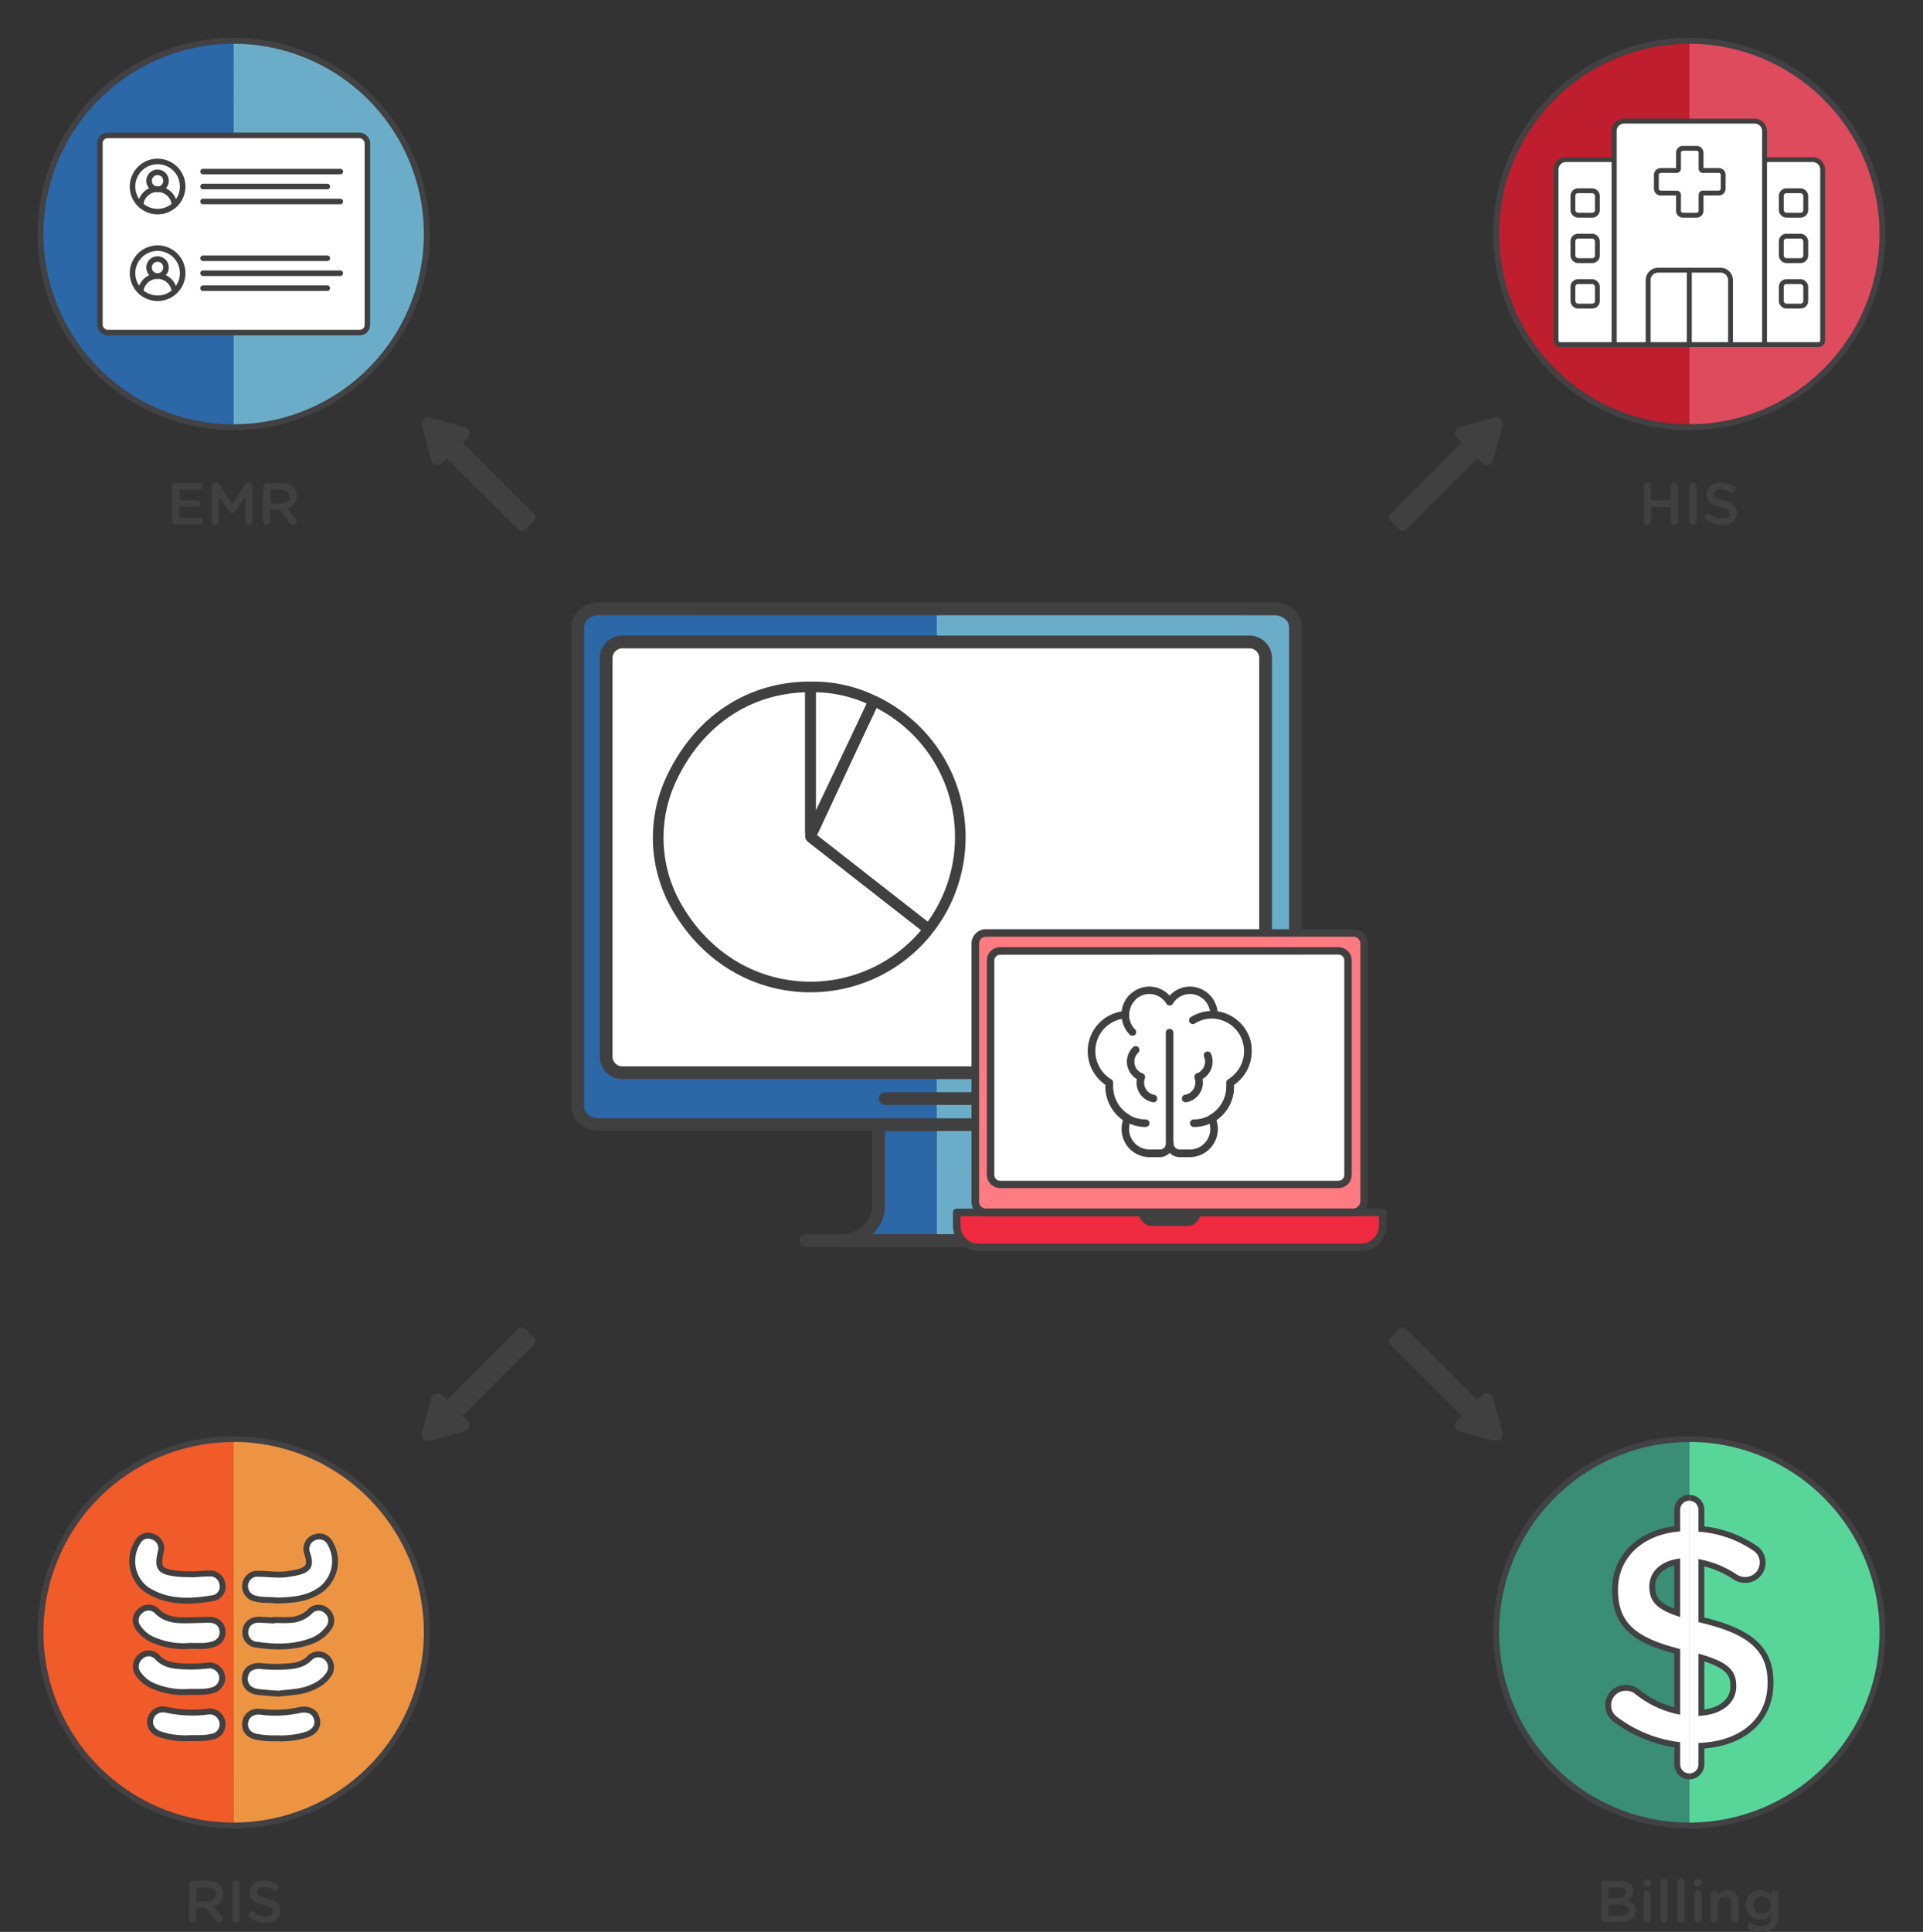 <svg xmlns="http://www.w3.org/2000/svg" xmlns:xlink="http://www.w3.org/1999/xlink" viewBox="0 0 649.36 652.18"><rect x="0" y="0" width="649.36" height="652.18" fill="#333333" stroke="none"/><defs><style>.b4775abb-ed4e-40f1-979d-4f1e13f7568d,.b6299647-b87b-4557-94c4-686df6f13295,.b74b00b0-b857-4692-bd77-828b0a3a2640,.bbbc2675-6f8d-4a9c-9115-5937aaaf3594{fill:none;}.b67bdc44-1f3a-401f-a07c-fc19d7395595{fill:#6badc9;}.f2909eeb-316c-4894-b3ce-19286a7a4fb7{fill:#2c67a8;}.a16adaa6-468f-43d9-ae43-624db197d3bb,.f077402b-f095-480c-9f20-a526e7cc6499{fill:#404041;}.b523b096-71da-4fe9-bc8a-d33ca5b3ed00,.b72360ad-af34-40e4-afa8-ccea5f6ec756,.b7634dcd-f528-4e9d-9b50-526b615c4976,.e3f2e179-bc3b-4284-b463-9b568e1cef5f,.e836dc23-25a6-4934-ad28-0677ea95668b,.fc28d6c7-905b-4602-a2ba-e497ce825b64{fill:#fff;}.a83205b1-e7ce-4289-8239-ae14e0ae08b1{fill:#ef2940;}.f3879617-eccb-4928-8c0d-23b3ae7f49f8{fill:#ff7a81;}.b3d036a5-cb52-48bf-a6a2-db5423734958{fill:#404040;}.b6299647-b87b-4557-94c4-686df6f13295,.b72360ad-af34-40e4-afa8-ccea5f6ec756,.b74b00b0-b857-4692-bd77-828b0a3a2640,.b7634dcd-f528-4e9d-9b50-526b615c4976,.bbbc2675-6f8d-4a9c-9115-5937aaaf3594,.e836dc23-25a6-4934-ad28-0677ea95668b,.f077402b-f095-480c-9f20-a526e7cc6499,.fc28d6c7-905b-4602-a2ba-e497ce825b64{stroke:#404041;}.b523b096-71da-4fe9-bc8a-d33ca5b3ed00,.b6299647-b87b-4557-94c4-686df6f13295,.e836dc23-25a6-4934-ad28-0677ea95668b,.f077402b-f095-480c-9f20-a526e7cc6499{stroke-miterlimit:10;}.f077402b-f095-480c-9f20-a526e7cc6499{stroke-width:0.93px;}.bceda9b4-00d6-4746-a22b-2da3bfc22c2b{clip-path:url(#a395ef4b-4fd0-4bf1-8add-903a98ab98ae);}.b62d6d51-181e-4f8a-aea2-c7c246e3e9d9{clip-path:url(#a1823232-8ceb-4dae-b708-6ba37943c0fa);}.a6c2f05b-a5a0-43cd-90df-900fd95bb063{fill:#398e74;}.fa8f3c51-6d22-476c-802a-412b416165c1{fill:#58d69a;}.b72360ad-af34-40e4-afa8-ccea5f6ec756,.b74b00b0-b857-4692-bd77-828b0a3a2640,.b7634dcd-f528-4e9d-9b50-526b615c4976,.bbbc2675-6f8d-4a9c-9115-5937aaaf3594,.fc28d6c7-905b-4602-a2ba-e497ce825b64{stroke-linecap:round;stroke-linejoin:round;}.bbbc2675-6f8d-4a9c-9115-5937aaaf3594,.fc28d6c7-905b-4602-a2ba-e497ce825b64{stroke-width:1.87px;}.b523b096-71da-4fe9-bc8a-d33ca5b3ed00{stroke:#424143;stroke-width:1.98px;}.e27a44a2-aafc-419b-8183-da58de04d120{clip-path:url(#aa2fe8e0-74cc-42e2-9fc5-aff106796299);}.b3dc887f-30e9-4efa-abf9-2437ad03071e{fill:#be1e2d;}.b6299647-b87b-4557-94c4-686df6f13295,.b74b00b0-b857-4692-bd77-828b0a3a2640{stroke-width:1.7px;}.bedc174a-c3ce-4fea-9a8c-c998cf61d633{fill:#dd4b5d;}.b7634dcd-f528-4e9d-9b50-526b615c4976,.e836dc23-25a6-4934-ad28-0677ea95668b{stroke-width:1.64px;}.b267a85d-d759-4e42-9f55-d031e5d88c6a{clip-path:url(#a0858646-e3f4-4fc8-be7c-a313b083835b);}.ef54f95f-5fe9-4150-9b17-a683d4c7ecf5{fill:#f15a29;}.a519a689-f3ec-4ef2-b59e-62a3f78ef8c6{fill:#ed9443;}.b72360ad-af34-40e4-afa8-ccea5f6ec756{stroke-width:2px;}.eee62b92-d80c-425c-8c2f-7f87b73e2e8d{fill:#424143;}</style><clipPath id="a395ef4b-4fd0-4bf1-8add-903a98ab98ae" transform="translate(12.68 12.77)"><circle class="b4775abb-ed4e-40f1-979d-4f1e13f7568d" cx="66.23" cy="66.23" r="65.23"/></clipPath><clipPath id="a1823232-8ceb-4dae-b708-6ba37943c0fa" transform="translate(12.68 12.77)"><circle class="b4775abb-ed4e-40f1-979d-4f1e13f7568d" cx="557.77" cy="538.27" r="65.23"/></clipPath><clipPath id="aa2fe8e0-74cc-42e2-9fc5-aff106796299" transform="translate(12.68 12.77)"><circle class="b4775abb-ed4e-40f1-979d-4f1e13f7568d" cx="557.77" cy="66.23" r="65.23"/></clipPath><clipPath id="a0858646-e3f4-4fc8-be7c-a313b083835b" transform="translate(12.68 12.77)"><circle class="b4775abb-ed4e-40f1-979d-4f1e13f7568d" cx="66.23" cy="538.27" r="65.23"/></clipPath></defs><g id="a589c304-e134-4ba1-b5ea-86d3ed3eb2ac" data-name="Layer 2"><g id="a01d9263-675a-4e40-9422-da5b7257e765" data-name="Layer 1"><path class="b67bdc44-1f3a-401f-a07c-fc19d7395595" d="M303.62,406.12c13.79-.09,25.2-.18,22.2-.18-5.93,0-5.27-39.15-5.27-39.15H303.62" transform="translate(12.68 12.77)"/><path class="f2909eeb-316c-4894-b3ce-19286a7a4fb7" d="M303.62,366.79H284V392.2l-3.14,10.33-6.46,3.77,29.25-.18" transform="translate(12.68 12.77)"/><path class="a16adaa6-468f-43d9-ae43-624db197d3bb" d="M301.82,408.25H270.87v-4.31c6.07,0,11-4.36,11-9.71V364.72h19.95V369H286.18v25.2a13.36,13.36,0,0,1-4.28,9.71h19.92Z" transform="translate(12.68 12.77)"/><path class="a16adaa6-468f-43d9-ae43-624db197d3bb" d="M334.62,408.25h-32.8v-4.31h21.77a13.36,13.36,0,0,1-4.28-9.71V369H301.82v-4.31h21.8v29.51c0,5.35,4.94,9.71,11,9.71Z" transform="translate(12.68 12.77)"/><path class="a16adaa6-468f-43d9-ae43-624db197d3bb" d="M344.35,408.18H259.71a2.16,2.16,0,1,1,0-4.31h84.64a2.16,2.16,0,1,1,0,4.31Z" transform="translate(12.68 12.77)"/><path class="f2909eeb-316c-4894-b3ce-19286a7a4fb7" d="M305.19,192.67h-114c-3.94,0-7.14,2.76-7.14,6.18V360.66c0,3.39,3.17,6.13,7.08,6.13H303.62" transform="translate(12.68 12.77)"/><path class="b67bdc44-1f3a-401f-a07c-fc19d7395595" d="M303.62,366.87H418.8c4.17,0,7.55-2.92,7.55-6.53V198.93c0-3.41-3.2-6.18-7.14-6.18H303.65" transform="translate(12.68 12.77)"/><path class="a16adaa6-468f-43d9-ae43-624db197d3bb" d="M417.2,369H189.5c-5.09,0-9.23-3.72-9.23-8.28V198.93c0-4.6,4.17-8.33,9.29-8.33H417.62c5.12,0,9.29,3.73,9.29,8.33V360.34C426.91,365.13,422.55,369,417.2,369ZM189.56,194.91c-2.74,0-5,1.8-5,4V360.75c0,2.19,2.21,4,4.92,4H417.2c3,0,5.4-2,5.4-4.38V198.93c0-2.22-2.24-4-5-4Z" transform="translate(12.68 12.77)"/><rect class="e3f2e179-bc3b-4284-b463-9b568e1cef5f" x="204.68" y="216.73" width="222.69" height="145.41" rx="5.46"/><path class="a16adaa6-468f-43d9-ae43-624db197d3bb" d="M409.23,351.52H197.47a7.63,7.63,0,0,1-7.62-7.62V209.42a7.63,7.63,0,0,1,7.62-7.62H409.23a7.63,7.63,0,0,1,7.62,7.62V343.9A7.63,7.63,0,0,1,409.23,351.52ZM197.47,206.11a3.31,3.31,0,0,0-3.31,3.31V343.9a3.31,3.31,0,0,0,3.31,3.31H409.23a3.31,3.31,0,0,0,3.31-3.31V209.42a3.31,3.31,0,0,0-3.31-3.31Z" transform="translate(12.68 12.77)"/><path class="a16adaa6-468f-43d9-ae43-624db197d3bb" d="M320.11,360.24h-34a2.16,2.16,0,0,1,0-4.31h34a2.16,2.16,0,0,1,0,4.31Z" transform="translate(12.68 12.77)"/><path class="a83205b1-e7ce-4289-8239-ae14e0ae08b1" d="M382.18,396.53h72.05v4.41a7.42,7.42,0,0,1-7.4,7.4H317.77a7.42,7.42,0,0,1-7.39-7.4v-4.41Z" transform="translate(12.68 12.77)"/><path class="a16adaa6-468f-43d9-ae43-624db197d3bb" d="M446.83,409.61H317.77a8.68,8.68,0,0,1-8.66-8.67v-4.41a1.27,1.27,0,0,1,1.27-1.28H454.23a1.28,1.28,0,0,1,1.28,1.28v4.41A8.68,8.68,0,0,1,446.83,409.61ZM311.66,397.8v3.14a6.12,6.12,0,0,0,6.11,6.12H446.83a6.12,6.12,0,0,0,6.12-6.12V397.8Z" transform="translate(12.68 12.77)"/><path class="f3879617-eccb-4928-8c0d-23b3ae7f49f8" d="M382.31,302.18h61.78a3.64,3.64,0,0,1,3.87,3.35V393a3.85,3.85,0,0,1-4.09,3.54H320.49a3.61,3.61,0,0,1-3.84-3.32V305.53a3.64,3.64,0,0,1,3.87-3.35Z" transform="translate(12.68 12.77)"/><path class="a16adaa6-468f-43d9-ae43-624db197d3bb" d="M443.87,397.8H320.49a4.88,4.88,0,0,1-5.11-4.59V305.53a4.91,4.91,0,0,1,5.14-4.62H444.09a4.9,4.9,0,0,1,5.14,4.62V393A5.11,5.11,0,0,1,443.87,397.8ZM320.52,303.46a2.38,2.38,0,0,0-2.59,2.07v87.68a2.34,2.34,0,0,0,2.56,2H443.87a2.58,2.58,0,0,0,2.81-2.26V305.53a2.38,2.38,0,0,0-2.59-2.07Z" transform="translate(12.68 12.77)"/><rect class="e3f2e179-bc3b-4284-b463-9b568e1cef5f" x="334.52" y="321.02" width="120.66" height="78.79" rx="3.23"/><path class="a16adaa6-468f-43d9-ae43-624db197d3bb" d="M439.27,388.32H325.08a4.52,4.52,0,0,1-4.51-4.51V311.49a4.51,4.51,0,0,1,4.51-4.51H439.27a4.51,4.51,0,0,1,4.51,4.51v72.32A4.52,4.52,0,0,1,439.27,388.32ZM325.08,309.53a2,2,0,0,0-2,2v72.32a2,2,0,0,0,2,2H439.27a2,2,0,0,0,2-2V311.49a2,2,0,0,0-2-2Z" transform="translate(12.68 12.77)"/><path class="a16adaa6-468f-43d9-ae43-624db197d3bb" d="M408.66,341.83a1.27,1.27,0,0,1-1.26-1.11,11,11,0,0,0-10.84-9.64,10.75,10.75,0,0,0-5.82,1.71,1.28,1.28,0,0,1-1.38-2.15,13.35,13.35,0,0,1,7.2-2.11,13.59,13.59,0,0,1,13.37,11.86,1.27,1.27,0,0,1-1.1,1.43Z" transform="translate(12.68 12.77)"/><path class="a16adaa6-468f-43d9-ae43-624db197d3bb" d="M374.09,367.68a13.15,13.15,0,0,1-5.24-1.08,13.44,13.44,0,0,1-4.28-2.93,13.8,13.8,0,0,1-3.93-9.65,1.28,1.28,0,0,1,2.55,0,11.23,11.23,0,0,0,3.2,7.87,11,11,0,0,0,3.47,2.37,10.61,10.61,0,0,0,4.23.87,1.28,1.28,0,1,1,0,2.55Z" transform="translate(12.68 12.77)"/><path class="a16adaa6-468f-43d9-ae43-624db197d3bb" d="M390.56,367.68a1.28,1.28,0,1,1,0-2.55,10.61,10.61,0,0,0,4.23-.87,11,11,0,0,0,3.47-2.38,11.18,11.18,0,0,0,3.2-7.86,1.28,1.28,0,0,1,2.55,0,13.79,13.79,0,0,1-1.06,5.31,13.44,13.44,0,0,1-2.88,4.34,13.29,13.29,0,0,1-4.27,2.93A13.11,13.11,0,0,1,390.56,367.68Z" transform="translate(12.68 12.77)"/><path class="a16adaa6-468f-43d9-ae43-624db197d3bb" d="M369.71,336.88a1.25,1.25,0,0,1-.91-.38,9.42,9.42,0,0,1-2-3,9.6,9.6,0,0,1,0-7.39,9.46,9.46,0,0,1,2-3,1.28,1.28,0,0,1,1.82,1.79,7,7,0,0,0-1.47,2.21,7,7,0,0,0,1.47,7.65,1.29,1.29,0,0,1,0,1.81A1.3,1.3,0,0,1,369.71,336.88Z" transform="translate(12.68 12.77)"/><path class="a16adaa6-468f-43d9-ae43-624db197d3bb" d="M389.19,377.87h-3.53a4.57,4.57,0,0,1-3.35-1.46,4.61,4.61,0,0,1-3.36,1.46h-3.52a9.45,9.45,0,0,1-9.37-9.51,9.61,9.61,0,0,1,.47-3,13.71,13.71,0,0,1-5.91-11.29c0-.2,0-.4,0-.6a13.73,13.73,0,0,1-6-11.33,13.55,13.55,0,0,1,11.48-13.46,9.44,9.44,0,0,1,9.3-8.39,9.26,9.26,0,0,1,6.88,3.06,9.22,9.22,0,0,1,6.88-3.06,9.44,9.44,0,0,1,9.3,8.4A13.54,13.54,0,0,1,410,342.17a13.74,13.74,0,0,1-6,11.33c0,.2,0,.4,0,.6a13.69,13.69,0,0,1-5.92,11.29,9.5,9.5,0,0,1-8.89,12.48Zm-6.88-6a1.27,1.27,0,0,1,1.27,1.27,2.12,2.12,0,0,0,2.08,2.14h3.53a6.9,6.9,0,0,0,6.82-7,7,7,0,0,0-.66-3,1.28,1.28,0,0,1,.53-1.64,11.13,11.13,0,0,0,5.57-9.66,10.6,10.6,0,0,0-.06-1.14,1.27,1.27,0,0,1,.62-1.23,11.15,11.15,0,0,0,5.4-9.56,11,11,0,0,0-10.21-11,1.27,1.27,0,0,1-1.2-1.27.28.28,0,0,1,0-.09,6.9,6.9,0,0,0-6.82-6.9,6.75,6.75,0,0,0-5.79,3.29,1.28,1.28,0,0,1-1.09.61h0a1.27,1.27,0,0,1-1.09-.61,6.76,6.76,0,0,0-5.79-3.29,6.9,6.9,0,0,0-6.82,6.95,1.31,1.31,0,0,1-1.2,1.31,11,11,0,0,0-10.21,11,11.15,11.15,0,0,0,5.4,9.56,1.27,1.27,0,0,1,.62,1.23c0,.37-.05.75-.05,1.14a11.11,11.11,0,0,0,5.57,9.66,1.27,1.27,0,0,1,.52,1.64,7.08,7.08,0,0,0-.65,3,6.9,6.9,0,0,0,6.82,7H379a2.11,2.11,0,0,0,2.08-2.14A1.27,1.27,0,0,1,382.31,371.91Z" transform="translate(12.68 12.77)"/><path class="a16adaa6-468f-43d9-ae43-624db197d3bb" d="M382.31,376.24A1.28,1.28,0,0,1,381,375V335.74a1.28,1.28,0,0,1,2.55,0V375A1.27,1.27,0,0,1,382.31,376.24Z" transform="translate(12.68 12.77)"/><path class="a16adaa6-468f-43d9-ae43-624db197d3bb" d="M376.84,359.32l-.22,0a6.63,6.63,0,0,1-3.93-2.28,6.78,6.78,0,0,1-1.58-4.35,7.4,7.4,0,0,1,.11-1.19,6.81,6.81,0,0,1-2.79-8.63,6.82,6.82,0,0,1,1.57-2.2,1.28,1.28,0,0,1,1.74,1.87,4.3,4.3,0,0,0-1,1.37,4.28,4.28,0,0,0,.42,4.18,4.08,4.08,0,0,0,2,1.5,1.26,1.26,0,0,1,.72.66,1.28,1.28,0,0,1,.05,1,4.52,4.52,0,0,0-.2.72,5.79,5.79,0,0,0-.07.75,4.25,4.25,0,0,0,1,2.7,4.18,4.18,0,0,0,2.43,1.41,1.28,1.28,0,0,1-.23,2.53Z" transform="translate(12.68 12.77)"/><path class="a16adaa6-468f-43d9-ae43-624db197d3bb" d="M387.77,359.32a1.27,1.27,0,0,1-.22-2.53,4.12,4.12,0,0,0,2.42-1.41,4.25,4.25,0,0,0,1-2.71,4.65,4.65,0,0,0-.07-.75,5.44,5.44,0,0,0-.2-.72,1.29,1.29,0,0,1,.78-1.63,4.18,4.18,0,0,0,2.76-4,4.25,4.25,0,0,0-.37-1.72,1.28,1.28,0,0,1,2.34-1,6.85,6.85,0,0,1,.58,2.75,6.78,6.78,0,0,1-3.38,5.87,6.45,6.45,0,0,1,.11,1.17,6.8,6.8,0,0,1-1.58,4.37A6.63,6.63,0,0,1,388,359.3Z" transform="translate(12.68 12.77)"/><path class="b3d036a5-cb52-48bf-a6a2-db5423734958" d="M261,322.22c-1.55,0-3.09-.06-4.65-.2-18-1.58-33.56-12.13-42.73-28.93a48.52,48.52,0,0,1-1.26-43.62c9.44-20.19,26.93-31.91,48-32.15a2.52,2.52,0,0,1,1.71.7,2.36,2.36,0,0,1,.72,1.71v49.16l38.74,30.27a2.41,2.41,0,0,1,.4,3.4A52.36,52.36,0,0,1,261,322.22Zm-1.8-101.28c-19.1.65-34.94,11.54-43.58,30.05a44.91,44.91,0,0,0,1.15,40.37c8.59,15.74,23.13,25.61,39.9,27.08a48.8,48.8,0,0,0,41.69-17.2l-38.24-29.87a2.41,2.41,0,0,1-.92-1.89Z" transform="translate(12.68 12.77)"/><path class="b3d036a5-cb52-48bf-a6a2-db5423734958" d="M300.79,302.47a2.35,2.35,0,0,1-1.46-.5l-39.06-30.52a2.4,2.4,0,0,1-.7-2.91h0l20.93-44.88a2.43,2.43,0,0,1,3.26-1.17,52.64,52.64,0,0,1,24.77,69.42,51.42,51.42,0,0,1-5.81,9.61,2.51,2.51,0,0,1-1.62.94ZM263.23,269.2l37.35,29.18a47.3,47.3,0,0,0,4.69-8,49,49,0,0,0-22-64.14Zm-.4.85Z" transform="translate(12.68 12.77)"/><path class="b3d036a5-cb52-48bf-a6a2-db5423734958" d="M262.41,270l-1.64-.19a2,2,0,0,1-1.57-2V219.34a2,2,0,0,1,2-2A48.52,48.52,0,0,1,283,222.14l.67.32.38.82a1.93,1.93,0,0,1-.06,1.51Zm.38-49v39.89L280,224.75A44.21,44.21,0,0,0,262.79,220.94Zm18.65,4.46h0Z" transform="translate(12.68 12.77)"/><path class="a16adaa6-468f-43d9-ae43-624db197d3bb" d="M392.71,396.53a4.57,4.57,0,0,1-4.56,4.56H376.46a4.57,4.57,0,0,1-4.56-4.56Z" transform="translate(12.68 12.77)"/><path class="f077402b-f095-480c-9f20-a526e7cc6499" d="M492.07,128.67l-11.65,3.12a1.75,1.75,0,0,0-.79,2.93l1.93,1.93-24.31,24.26a1.32,1.32,0,0,0,0,1.86l2.81,2.8a1.32,1.32,0,0,0,1.86,0l24.31-24.26,1.93,1.93a1.76,1.76,0,0,0,2.94-.79l3.12-11.63A1.76,1.76,0,0,0,492.07,128.67Z" transform="translate(12.68 12.77)"/><path class="f077402b-f095-480c-9f20-a526e7cc6499" d="M132.39,128.67l11.66,3.12a1.75,1.75,0,0,1,.78,2.93l-1.93,1.93,24.31,24.26a1.32,1.32,0,0,1,0,1.86l-2.81,2.8a1.32,1.32,0,0,1-1.86,0l-24.31-24.26-1.93,1.93a1.75,1.75,0,0,1-2.93-.79l-3.13-11.63A1.76,1.76,0,0,1,132.39,128.67Z" transform="translate(12.68 12.77)"/><path class="f077402b-f095-480c-9f20-a526e7cc6499" d="M492.07,473.17l-11.65-3.12a1.75,1.75,0,0,1-.79-2.93l1.93-1.93-24.31-24.26a1.32,1.32,0,0,1,0-1.86l2.81-2.8a1.32,1.32,0,0,1,1.86,0l24.31,24.26,1.93-1.93a1.76,1.76,0,0,1,2.94.79L494.22,471A1.76,1.76,0,0,1,492.07,473.17Z" transform="translate(12.68 12.77)"/><path class="f077402b-f095-480c-9f20-a526e7cc6499" d="M132.39,473.17l11.66-3.12a1.75,1.75,0,0,0,.78-2.93l-1.93-1.93,24.31-24.26a1.32,1.32,0,0,0,0-1.86l-2.81-2.8a1.32,1.32,0,0,0-1.86,0l-24.31,24.26-1.93-1.93a1.75,1.75,0,0,0-2.93.79L130.24,471A1.76,1.76,0,0,0,132.39,473.17Z" transform="translate(12.68 12.77)"/><g class="bceda9b4-00d6-4746-a22b-2da3bfc22c2b"><path class="f2909eeb-316c-4894-b3ce-19286a7a4fb7" d="M66.23,139.25H-6.72a5.13,5.13,0,0,1-5.11-5.11V-6.81a5.13,5.13,0,0,1,5.11-5.11h73" transform="translate(12.68 12.77)"/><path class="b67bdc44-1f3a-401f-a07c-fc19d7395595" d="M66.23-11.92h72.94a5.13,5.13,0,0,1,5.11,5.11v141a5.13,5.13,0,0,1-5.11,5.11H66.23" transform="translate(12.68 12.77)"/></g><g class="b62d6d51-181e-4f8a-aea2-c7c246e3e9d9"><rect class="a6c2f05b-a5a0-43cd-90df-900fd95bb063" x="495.99" y="466.23" width="74.46" height="156.15"/><rect class="fa8f3c51-6d22-476c-802a-412b416165c1" x="570.45" y="466.23" width="74.46" height="156.15"/></g><rect class="e3f2e179-bc3b-4284-b463-9b568e1cef5f" x="33.74" y="45.72" width="90.32" height="66.56" rx="2.58"/><rect class="bbbc2675-6f8d-4a9c-9115-5937aaaf3594" x="33.74" y="45.72" width="90.32" height="66.56" rx="2.58"/><line class="fc28d6c7-905b-4602-a2ba-e497ce825b64" x1="68.55" y1="57.92" x2="114.93" y2="57.92"/><line class="fc28d6c7-905b-4602-a2ba-e497ce825b64" x1="68.55" y1="68.02" x2="114.93" y2="68.02"/><line class="fc28d6c7-905b-4602-a2ba-e497ce825b64" x1="68.55" y1="62.97" x2="110.53" y2="62.97"/><line class="fc28d6c7-905b-4602-a2ba-e497ce825b64" x1="68.55" y1="92.24" x2="114.93" y2="92.24"/><line class="fc28d6c7-905b-4602-a2ba-e497ce825b64" x1="68.55" y1="87.19" x2="110.53" y2="87.19"/><line class="fc28d6c7-905b-4602-a2ba-e497ce825b64" x1="68.55" y1="97.29" x2="110.53" y2="97.29"/><path class="bbbc2675-6f8d-4a9c-9115-5937aaaf3594" d="M49,50.21a8.46,8.46,0,1,1-8.46-8.47A8.46,8.46,0,0,1,49,50.21Z" transform="translate(12.68 12.77)"/><circle class="bbbc2675-6f8d-4a9c-9115-5937aaaf3594" cx="53.2" cy="61.04" r="2.87"/><path class="bbbc2675-6f8d-4a9c-9115-5937aaaf3594" d="M34.81,56.29a5.73,5.73,0,0,1,11.41,0" transform="translate(12.68 12.77)"/><path class="bbbc2675-6f8d-4a9c-9115-5937aaaf3594" d="M49,79.47A8.46,8.46,0,1,1,40.52,71,8.46,8.46,0,0,1,49,79.47Z" transform="translate(12.68 12.77)"/><circle class="bbbc2675-6f8d-4a9c-9115-5937aaaf3594" cx="53.2" cy="90.31" r="2.87"/><path class="bbbc2675-6f8d-4a9c-9115-5937aaaf3594" d="M34.81,85.55a5.74,5.74,0,0,1,11.41,0" transform="translate(12.68 12.77)"/><path class="a16adaa6-468f-43d9-ae43-624db197d3bb" d="M45.42,163V151.52a1.22,1.22,0,0,1,1.24-1.24H54.8a1.11,1.11,0,0,1,1.1,1.1,1.1,1.1,0,0,1-1.1,1.1H47.88v3.64h6a1.11,1.11,0,0,1,1.1,1.12,1.09,1.09,0,0,1-1.1,1.08h-6v3.76h7a1.11,1.11,0,0,1,1.1,1.1,1.1,1.1,0,0,1-1.1,1.1H46.66A1.22,1.22,0,0,1,45.42,163Z" transform="translate(12.68 12.77)"/><path class="a16adaa6-468f-43d9-ae43-624db197d3bb" d="M58.82,151.44a1.23,1.23,0,0,1,1.24-1.24h.26a1.3,1.3,0,0,1,1.14.66l4.24,6.64L70,150.84a1.24,1.24,0,0,1,1.12-.64h.26a1.23,1.23,0,0,1,1.24,1.24v11.72a1.22,1.22,0,0,1-1.24,1.22,1.24,1.24,0,0,1-1.22-1.22v-8.4L66.7,159.9a1.15,1.15,0,0,1-2.06,0l-3.4-5.1v8.38a1.2,1.2,0,0,1-1.22,1.2,1.18,1.18,0,0,1-1.2-1.2Z" transform="translate(12.68 12.77)"/><path class="a16adaa6-468f-43d9-ae43-624db197d3bb" d="M76.18,151.52a1.22,1.22,0,0,1,1.24-1.24h5a5.64,5.64,0,0,1,4,1.4,4.23,4.23,0,0,1,1.16,3v0a4.14,4.14,0,0,1-3.18,4.18l2.68,3.38a1.43,1.43,0,0,1,.4.94,1.16,1.16,0,0,1-1.18,1.14,1.41,1.41,0,0,1-1.2-.64l-3.4-4.34h-3.1v3.76a1.23,1.23,0,0,1-2.46,0Zm6.06,5.7c1.76,0,2.88-.92,2.88-2.34v0c0-1.5-1.08-2.32-2.9-2.32H78.64v4.7Z" transform="translate(12.68 12.77)"/><path class="a16adaa6-468f-43d9-ae43-624db197d3bb" d="M51.23,623.41a1.22,1.22,0,0,1,1.24-1.24h5a5.64,5.64,0,0,1,4,1.4,4.23,4.23,0,0,1,1.16,3v0a4.14,4.14,0,0,1-3.18,4.18l2.68,3.38a1.43,1.43,0,0,1,.4.94,1.16,1.16,0,0,1-1.18,1.14,1.41,1.41,0,0,1-1.2-.64l-3.4-4.34h-3.1v3.76a1.23,1.23,0,0,1-2.46,0Zm6.06,5.7c1.76,0,2.88-.92,2.88-2.34v0c0-1.5-1.08-2.32-2.9-2.32H53.69v4.7Z" transform="translate(12.68 12.77)"/><path class="a16adaa6-468f-43d9-ae43-624db197d3bb" d="M65.83,623.29a1.23,1.23,0,0,1,2.46,0v11.76a1.23,1.23,0,0,1-2.46,0Z" transform="translate(12.68 12.77)"/><path class="a16adaa6-468f-43d9-ae43-624db197d3bb" d="M71.67,634.61a1.15,1.15,0,0,1,.68-2.08,1.14,1.14,0,0,1,.72.22A6.07,6.07,0,0,0,77,634.19c1.52,0,2.48-.72,2.48-1.76v0c0-1-.56-1.54-3.16-2.14-3-.72-4.66-1.6-4.66-4.18v0c0-2.4,2-4.06,4.78-4.06a7.7,7.7,0,0,1,4.44,1.3,1.11,1.11,0,0,1,.54,1,1.14,1.14,0,0,1-1.16,1.14,1.19,1.19,0,0,1-.64-.18,5.82,5.82,0,0,0-3.22-1.06c-1.44,0-2.28.74-2.28,1.66v0c0,1.08.64,1.56,3.34,2.2,3,.72,4.48,1.78,4.48,4.1v0c0,2.62-2.06,4.18-5,4.18A8.72,8.72,0,0,1,71.67,634.61Z" transform="translate(12.68 12.77)"/><path class="a16adaa6-468f-43d9-ae43-624db197d3bb" d="M528,623.41a1.22,1.22,0,0,1,1.24-1.24h5a5.08,5.08,0,0,1,3.67,1.24,3.14,3.14,0,0,1,.94,2.32v0a3.33,3.33,0,0,1-2,3.12c1.65.56,2.79,1.5,2.79,3.4v0c0,2.5-2.06,3.84-5.19,3.84h-5.24a1.22,1.22,0,0,1-1.24-1.24Zm5.78,4.66c1.59,0,2.64-.62,2.64-1.9v0c0-1.1-.88-1.78-2.46-1.78h-3.54v3.72Zm.72,5.92c1.68,0,2.71-.66,2.71-1.92v0c0-1.18-1-1.88-2.89-1.88h-3.9V634Z" transform="translate(12.68 12.77)"/><path class="a16adaa6-468f-43d9-ae43-624db197d3bb" d="M542.12,622.77a1.4,1.4,0,0,1,2.76,0v.12a1.39,1.39,0,0,1-2.76,0Zm.18,3.94a1.2,1.2,0,0,1,1.2-1.22,1.21,1.21,0,0,1,1.22,1.22v8.36a1.21,1.21,0,0,1-2.42,0Z" transform="translate(12.68 12.77)"/><path class="a16adaa6-468f-43d9-ae43-624db197d3bb" d="M548,622.67a1.19,1.19,0,0,1,1.2-1.2,1.21,1.21,0,0,1,1.22,1.2v12.4a1.21,1.21,0,0,1-2.42,0Z" transform="translate(12.68 12.77)"/><path class="a16adaa6-468f-43d9-ae43-624db197d3bb" d="M553.74,622.67a1.19,1.19,0,0,1,1.2-1.2,1.21,1.21,0,0,1,1.22,1.2v12.4a1.21,1.21,0,0,1-2.42,0Z" transform="translate(12.68 12.77)"/><path class="a16adaa6-468f-43d9-ae43-624db197d3bb" d="M559.28,622.77a1.4,1.4,0,0,1,2.76,0v.12a1.39,1.39,0,0,1-2.76,0Zm.18,3.94a1.2,1.2,0,0,1,1.2-1.22,1.21,1.21,0,0,1,1.22,1.22v8.36a1.21,1.21,0,0,1-2.42,0Z" transform="translate(12.68 12.77)"/><path class="a16adaa6-468f-43d9-ae43-624db197d3bb" d="M565,626.71a1.2,1.2,0,0,1,1.2-1.22,1.21,1.21,0,0,1,1.22,1.22v.52a3.83,3.83,0,0,1,3.3-1.84c2.38,0,3.76,1.6,3.76,4v5.64a1.18,1.18,0,0,1-1.2,1.2,1.2,1.2,0,0,1-1.22-1.2v-4.9c0-1.64-.82-2.58-2.26-2.58a2.35,2.35,0,0,0-2.38,2.62v4.86a1.21,1.21,0,0,1-2.42,0Z" transform="translate(12.68 12.77)"/><path class="a16adaa6-468f-43d9-ae43-624db197d3bb" d="M578.06,638.47a1,1,0,0,1-.68-1,1,1,0,0,1,1-1,1,1,0,0,1,.44.1,6.46,6.46,0,0,0,3.24.84c2.16,0,3.34-1.12,3.34-3.24v-.82a4.42,4.42,0,0,1-3.72,1.94,4.75,4.75,0,0,1-4.8-4.94v0a4.76,4.76,0,0,1,4.8-5,4.56,4.56,0,0,1,3.7,1.8v-.5a1.21,1.21,0,0,1,2.42,0V634a5.4,5.4,0,0,1-1.34,4,5.94,5.94,0,0,1-4.34,1.42A9.12,9.12,0,0,1,578.06,638.47Zm7.38-8.1v0a3,3,0,0,0-3.1-2.9,2.85,2.85,0,0,0-3,2.9v0a2.88,2.88,0,0,0,3,2.9A3,3,0,0,0,585.44,630.37Z" transform="translate(12.68 12.77)"/><path class="a16adaa6-468f-43d9-ae43-624db197d3bb" d="M542.4,151.4a1.23,1.23,0,0,1,2.46,0v4.7h6.68v-4.7a1.24,1.24,0,0,1,2.47,0v11.76a1.24,1.24,0,0,1-2.47,0v-4.78h-6.68v4.78a1.23,1.23,0,0,1-2.46,0Z" transform="translate(12.68 12.77)"/><path class="a16adaa6-468f-43d9-ae43-624db197d3bb" d="M557.74,151.4a1.23,1.23,0,0,1,2.46,0v11.76a1.23,1.23,0,0,1-2.46,0Z" transform="translate(12.68 12.77)"/><path class="a16adaa6-468f-43d9-ae43-624db197d3bb" d="M563.58,162.72a1.15,1.15,0,0,1,.68-2.08,1.14,1.14,0,0,1,.72.22,6.07,6.07,0,0,0,3.92,1.44c1.52,0,2.48-.72,2.48-1.76v0c0-1-.56-1.54-3.16-2.14-3-.72-4.66-1.6-4.66-4.18v0c0-2.4,2-4.06,4.78-4.06a7.7,7.7,0,0,1,4.44,1.3,1.12,1.12,0,0,1,.55,1,1.15,1.15,0,0,1-1.17,1.14,1.19,1.19,0,0,1-.64-.18,5.82,5.82,0,0,0-3.22-1.06c-1.44,0-2.28.74-2.28,1.66v0c0,1.08.64,1.56,3.34,2.2,3,.72,4.48,1.78,4.48,4.1v0c0,2.62-2.06,4.18-5,4.18A8.72,8.72,0,0,1,563.58,162.72Z" transform="translate(12.68 12.77)"/><path class="b523b096-71da-4fe9-bc8a-d33ca5b3ed00" d="M557.77,492.86a4.08,4.08,0,0,0-4.08,4.08v6.38c-12.38,1.25-21,9.29-21,20.54v.2c0,12.34,7.53,17.06,21,20.63v20.18a32.66,32.66,0,0,1-13.74-6.7,5.76,5.76,0,0,0-3.67-1.13,5.86,5.86,0,0,0-3.47,10.62,44.71,44.71,0,0,0,20.88,8.58v6.59a4.08,4.08,0,0,0,4.08,4.08m-12.51-64v-.21c0-4,3.06-7.26,8.43-8.2v17.23C547.08,529.45,545.26,527,545.26,522.94Z" transform="translate(12.68 12.77)"/><path class="b523b096-71da-4fe9-bc8a-d33ca5b3ed00" d="M557.77,586.91a4.07,4.07,0,0,0,4.08-4.08v-6.26c13.83-.74,23.34-8.55,23.34-21.26v-.21c0-11.84-7.76-17.26-22.87-20.93l-.47-.12V514.76a32.93,32.93,0,0,1,11.49,4.91,6.12,6.12,0,0,0,3.27.92,5.84,5.84,0,0,0,5.92-5.82,5.68,5.68,0,0,0-2.75-5,38.53,38.53,0,0,0-17.93-6.37v-6.45a4.08,4.08,0,0,0-4.08-4.08m14.86,63.67c0,4.86-4.12,8.35-10.78,8.9V546.79c8.7,2.57,10.78,5.21,10.78,9.54Z" transform="translate(12.68 12.77)"/><g class="e27a44a2-aafc-419b-8183-da58de04d120"><path class="b3dc887f-30e9-4efa-abf9-2437ad03071e" d="M557.77,139.25H484.83a5.13,5.13,0,0,1-5.11-5.11V-6.81a5.13,5.13,0,0,1,5.11-5.11h72.94" transform="translate(12.68 12.77)"/><path class="b74b00b0-b857-4692-bd77-828b0a3a2640" d="M557.77,139.25H484.83a5.13,5.13,0,0,1-5.11-5.11V-6.81a5.13,5.13,0,0,1,5.11-5.11h72.94" transform="translate(12.68 12.77)"/><path class="bedc174a-c3ce-4fea-9a8c-c998cf61d633" d="M557.77-11.92h73a5.13,5.13,0,0,1,5.11,5.11v141a5.13,5.13,0,0,1-5.11,5.11h-73" transform="translate(12.68 12.77)"/><path class="b74b00b0-b857-4692-bd77-828b0a3a2640" d="M557.77-11.92h73a5.13,5.13,0,0,1,5.11,5.11v141a5.13,5.13,0,0,1-5.11,5.11h-73" transform="translate(12.68 12.77)"/></g><path class="b7634dcd-f528-4e9d-9b50-526b615c4976" d="M597,53.89h15.09a3.38,3.38,0,0,1,3.38,3.38v57.66a1.39,1.39,0,0,1-1.39,1.39H595.82a0,0,0,0,1,0,0V55.06A1.17,1.17,0,0,1,597,53.89Z"/><path class="b7634dcd-f528-4e9d-9b50-526b615c4976" d="M528.83,53.89h16.26a0,0,0,0,1,0,0v62.43a0,0,0,0,1,0,0H526.84a1.39,1.39,0,0,1-1.39-1.39V57.27A3.38,3.38,0,0,1,528.83,53.89Z"/><path class="b7634dcd-f528-4e9d-9b50-526b615c4976" d="M548.47,40.89h44a3.38,3.38,0,0,1,3.38,3.38v72.06a0,0,0,0,1,0,0H545.09a0,0,0,0,1,0,0V44.26A3.38,3.38,0,0,1,548.47,40.89Z"/><path class="e836dc23-25a6-4934-ad28-0677ea95668b" d="M559.9,91.22h10.56a0,0,0,0,1,0,0v25.1a0,0,0,0,1,0,0H556.54a0,0,0,0,1,0,0V94.58A3.36,3.36,0,0,1,559.9,91.22Z"/><path class="e836dc23-25a6-4934-ad28-0677ea95668b" d="M570.6,91.22H581a3.37,3.37,0,0,1,3.37,3.37v21.59a.14.14,0,0,1-.14.14H570.6a.14.14,0,0,1-.14-.14V91.37A.14.14,0,0,1,570.6,91.22Z"/><path class="e836dc23-25a6-4934-ad28-0677ea95668b" d="M567.72,44.78h-5.4a.58.58,0,0,1-.58-.57V38.8a1.49,1.49,0,0,0-1.49-1.49h-4.64a1.49,1.49,0,0,0-1.49,1.49v5.38a.6.6,0,0,1-.61.6h-5.37a1.5,1.5,0,0,0-1.5,1.5v4.63a1.5,1.5,0,0,0,1.5,1.5h5.37a.6.6,0,0,1,.61.6v5.38a1.49,1.49,0,0,0,1.49,1.49h4.64a1.49,1.49,0,0,0,1.49-1.49V53a.61.61,0,0,1,.61-.61h5.37a1.5,1.5,0,0,0,1.49-1.5V46.28A1.5,1.5,0,0,0,567.72,44.78Z" transform="translate(12.68 12.77)"/><rect class="e836dc23-25a6-4934-ad28-0677ea95668b" x="601.5" y="64.39" width="8.26" height="8.26" rx="1.72"/><rect class="e836dc23-25a6-4934-ad28-0677ea95668b" x="601.5" y="79.73" width="8.26" height="8.26" rx="1.72"/><rect class="e836dc23-25a6-4934-ad28-0677ea95668b" x="601.5" y="95.08" width="8.26" height="8.26" rx="1.72"/><rect class="e836dc23-25a6-4934-ad28-0677ea95668b" x="531.14" y="64.39" width="8.26" height="8.26" rx="1.72"/><rect class="e836dc23-25a6-4934-ad28-0677ea95668b" x="531.14" y="79.73" width="8.26" height="8.26" rx="1.72"/><rect class="e836dc23-25a6-4934-ad28-0677ea95668b" x="531.14" y="95.08" width="8.26" height="8.26" rx="1.72"/><g class="b267a85d-d759-4e42-9f55-d031e5d88c6a"><path class="ef54f95f-5fe9-4150-9b17-a683d4c7ecf5" d="M66.23,611.3H-6.72a5.13,5.13,0,0,1-5.11-5.11v-141a5.13,5.13,0,0,1,5.11-5.11h73" transform="translate(12.68 12.77)"/><path class="b6299647-b87b-4557-94c4-686df6f13295" d="M66.23,611.3H-6.72a5.13,5.13,0,0,1-5.11-5.11v-141a5.13,5.13,0,0,1,5.11-5.11h73" transform="translate(12.68 12.77)"/><path class="a519a689-f3ec-4ef2-b59e-62a3f78ef8c6" d="M66.23,460.12h72.94a5.13,5.13,0,0,1,5.11,5.11v141a5.13,5.13,0,0,1-5.11,5.11H66.23" transform="translate(12.68 12.77)"/><path class="b6299647-b87b-4557-94c4-686df6f13295" d="M66.23,460.12h72.94a5.13,5.13,0,0,1,5.11,5.11v141a5.13,5.13,0,0,1-5.11,5.11H66.23" transform="translate(12.68 12.77)"/></g><path class="b72360ad-af34-40e4-afa8-ccea5f6ec756" d="M52.49,518.71c2.22-.12,3.89-.29,5.56-.29a4.09,4.09,0,0,1,4.33,3.42,3.93,3.93,0,0,1-2.92,4.86c-7.5,1.29-15,1.69-21.92-2.38-5.62-3.32-7.22-11.06-3.68-16.54a3.88,3.88,0,0,1,5-1.8,4.14,4.14,0,0,1,2.85,4.73,3.88,3.88,0,0,1-.11.49c-1.2,5.26-.41,6.5,5,7.22C48.67,518.7,50.87,518.64,52.49,518.71Z" transform="translate(12.68 12.77)"/><path class="b72360ad-af34-40e4-afa8-ccea5f6ec756" d="M80.76,527.54c-2.4-.32-4.85,0-7.22-.66a4.24,4.24,0,0,1-3.42-4.8,4.11,4.11,0,0,1,4.42-3.56c3.5,0,7,.66,10.49,0a25.5,25.5,0,0,0,3.9-.83c2.54-.89,3.15-2.23,2.47-4.88-.29-1.12-.83-2.21-.54-3.42a4.13,4.13,0,0,1,3.33-3.35A4,4,0,0,1,98.7,508a12,12,0,0,1-3.3,16.05C91,527.08,85.89,527.44,80.76,527.54Z" transform="translate(12.68 12.77)"/><path class="b72360ad-af34-40e4-afa8-ccea5f6ec756" d="M81.34,559c-2.44-.2-4.7-.29-6.92-.59-3.06-.41-4.68-2.37-4.38-5s2.36-4,5.46-3.73a52,52,0,0,0,9.5.07c2.49-.23,4.88-.78,6.81-2.71a4.11,4.11,0,0,1,5.86-.19,4.33,4.33,0,0,1,.5,5.9c-1.83,2.56-4.5,3.9-7.4,4.85C87.65,558.54,84.37,558.59,81.34,559Z" transform="translate(12.68 12.77)"/><path class="b72360ad-af34-40e4-afa8-ccea5f6ec756" d="M51.42,542.86a25.51,25.51,0,0,1-11.78-1.78,11.62,11.62,0,0,1-5.79-4.6,4,4,0,0,1,.87-5.43A4,4,0,0,1,40.2,531c2.49,2.61,5.57,3.21,8.9,3.22,2.84,0,5.68-.1,8.52-.17s4.54,1.29,4.82,3.67-1.18,4.22-3.79,4.75a14.79,14.79,0,0,1-2.47.4C54.6,542.9,53,542.86,51.42,542.86Z" transform="translate(12.68 12.77)"/><path class="b72360ad-af34-40e4-afa8-ccea5f6ec756" d="M51.45,558.38a26.07,26.07,0,0,1-11.57-1.65,12.14,12.14,0,0,1-5.76-4.28,4.19,4.19,0,0,1,.59-5.86,3.9,3.9,0,0,1,5.84.22c2,2.05,4.43,2.65,7,2.85a47.64,47.64,0,0,0,9.77-.15A4.36,4.36,0,0,1,62.29,553a4.3,4.3,0,0,1-3.36,4.87,14.85,14.85,0,0,1-2.72.45C54.62,558.43,53,558.38,51.45,558.38Z" transform="translate(12.68 12.77)"/><path class="b72360ad-af34-40e4-afa8-ccea5f6ec756" d="M79.63,534.11c1.83,0,3.68.13,5.5,0a10,10,0,0,0,6.77-2.78,4,4,0,0,1,5.82-.21,4.18,4.18,0,0,1,.45,5.86A12.46,12.46,0,0,1,92,541.39c-5.91,2.09-12,1.94-18,1.07a4.09,4.09,0,0,1-3.8-4.7c.24-2.34,2.11-3.82,4.77-3.73,1.58.06,3.16.16,4.75.24Z" transform="translate(12.68 12.77)"/><path class="b72360ad-af34-40e4-afa8-ccea5f6ec756" d="M51.53,574a26.5,26.5,0,0,1-9.89-1.21c-2.68-.8-4.07-2.94-3.52-5.23s2.74-3.72,5.48-3.11a40.77,40.77,0,0,0,13.93.59,4.29,4.29,0,0,1,4.88,3.66,4.21,4.21,0,0,1-3.65,4.85,18.77,18.77,0,0,1-3,.43C54.37,574,53,574,51.53,574Z" transform="translate(12.68 12.77)"/><path class="b72360ad-af34-40e4-afa8-ccea5f6ec756" d="M80.7,574.06a29.63,29.63,0,0,1-6.56-.47c-2.9-.51-4.41-2.42-4-5,.37-2.37,2.5-3.8,5.21-3.49a38.49,38.49,0,0,0,12.93-.52c3.26-.72,5.55.51,6.1,3.11.52,2.44-1,4.49-4.11,5.3A29.73,29.73,0,0,1,80.7,574.06Z" transform="translate(12.68 12.77)"/><path class="eee62b92-d80c-425c-8c2f-7f87b73e2e8d" d="M66.23,132.45a66.23,66.23,0,1,1,66.22-66.22A66.3,66.3,0,0,1,66.23,132.45ZM66.23,2a64.23,64.23,0,1,0,64.22,64.23A64.3,64.3,0,0,0,66.23,2Z" transform="translate(12.68 12.77)"/><path class="eee62b92-d80c-425c-8c2f-7f87b73e2e8d" d="M557.77,132.45A66.23,66.23,0,1,1,624,66.23,66.3,66.3,0,0,1,557.77,132.45ZM557.77,2A64.23,64.23,0,1,0,622,66.23,64.3,64.3,0,0,0,557.77,2Z" transform="translate(12.68 12.77)"/><path class="eee62b92-d80c-425c-8c2f-7f87b73e2e8d" d="M66.23,604.5a66.23,66.23,0,1,1,66.22-66.23A66.3,66.3,0,0,1,66.23,604.5Zm0-130.46a64.23,64.23,0,1,0,64.22,64.23A64.3,64.3,0,0,0,66.23,474Z" transform="translate(12.68 12.77)"/><path class="eee62b92-d80c-425c-8c2f-7f87b73e2e8d" d="M557.77,604.5A66.23,66.23,0,1,1,624,538.27,66.3,66.3,0,0,1,557.77,604.5Zm0-130.46A64.23,64.23,0,1,0,622,538.27,64.3,64.3,0,0,0,557.77,474Z" transform="translate(12.68 12.77)"/></g></g></svg>
